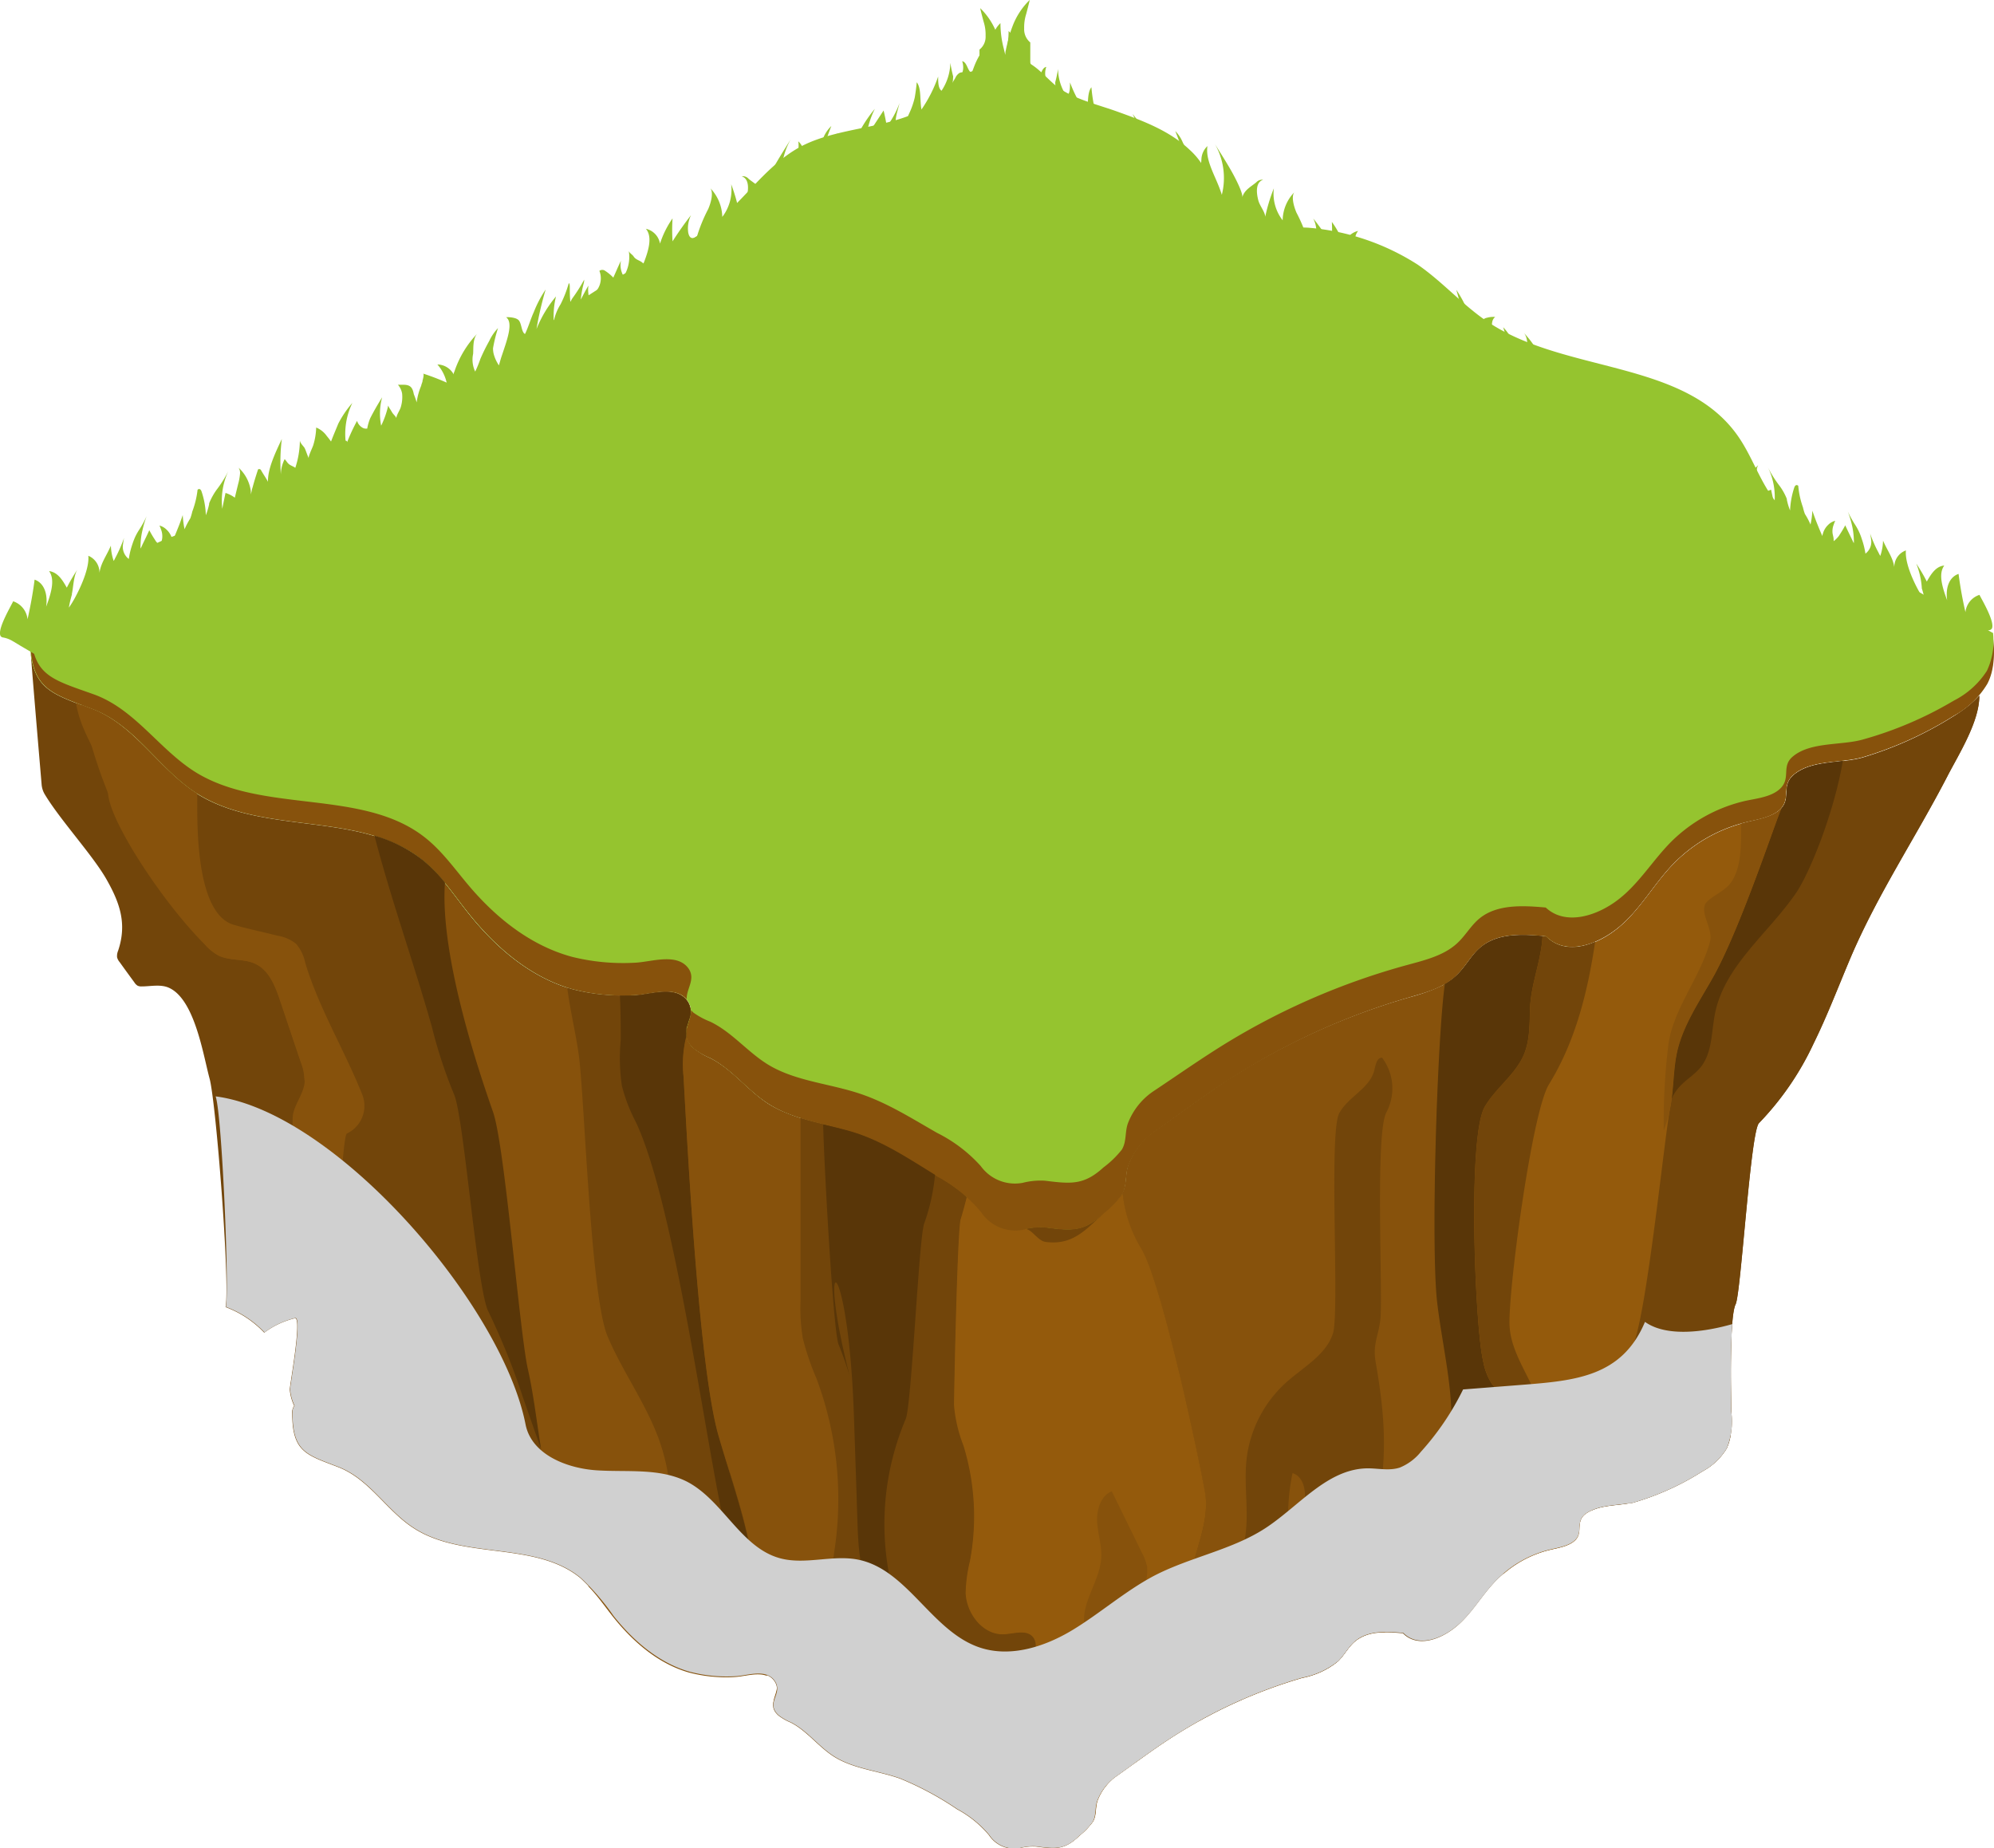 <svg xmlns="http://www.w3.org/2000/svg" viewBox="0 0 260.58 241.55"><defs><style>.cls-1{isolation:isolate;}.cls-2{fill:#72450a;}.cls-3{fill:#95c42f;}.cls-4{fill:#593608;}.cls-5{fill:#945a0c;}.cls-6,.cls-7{fill:#87520c;}.cls-7,.cls-9{mix-blend-mode:screen;}.cls-8{fill:#d0d0d0;mix-blend-mode:multiply;}</style></defs><title>verden_01</title><g class="cls-1"><g id="Layer_2" data-name="Layer 2"><g id="Layer_1-2" data-name="Layer 1"><path class="cls-2" d="M256.34,92.94l-.13.09c-.27.19-.54.37-.82.54A48.21,48.21,0,0,1,243.48,99c-2.81.84-6.87.28-9.17,2.38a2.59,2.59,0,0,0-.32.36.18.18,0,0,0-.05.07,1.53,1.53,0,0,0-.21.37c-.5,1.11.06,2.31-.88,3.41-1.11,1.3-3.47,1.55-5,2a19.85,19.85,0,0,0-9.28,5.47c-2.5,2.62-4.28,5.93-7.09,8.23s-6.87,3.7-9.42,1.13c-3-.29-6.34-.47-8.62,1.48-1.17,1-1.88,2.45-3,3.53-1.69,1.66-4.11,2.29-6.38,3A88.64,88.64,0,0,0,160.69,141c-3.42,2.21-6.73,4.7-10,7a9.34,9.34,0,0,0-3.2,4.19c-.47,1.22-.17,2.62-.83,3.79a13.08,13.08,0,0,1-2.4,2.48c-2.57,2.51-4.28,2.3-7.66,1.86a8.91,8.91,0,0,0-2.92.3,5.4,5.4,0,0,1-5.48-2.34,19.35,19.35,0,0,0-5.7-4.62c-3.29-2-6.5-4.19-10.15-5.48-.89-.31-1.81-.53-2.73-.77h0c-1.62-.42-3.26-.79-4.84-1.27l-.12,0c-.41-.13-.81-.27-1.2-.41l-.39-.15q-.48-.19-1-.42c-.13-.06-.26-.11-.38-.18a12.73,12.73,0,0,1-1.25-.69c-2.74-1.75-4.75-4.55-7.64-6A9.58,9.58,0,0,1,90.61,137a3.67,3.67,0,0,1-.43-.47l-.09-.14a2.23,2.23,0,0,1-.19-.32l-.07-.16a2,2,0,0,1-.1-.32l0-.13a3.22,3.22,0,0,1,0-.43.07.07,0,0,1,0-.05,2.58,2.58,0,0,1,0-.39l0-.16c0-.09,0-.18.07-.28a1.21,1.21,0,0,0,.05-.18l.09-.26c.05-.19.11-.37.17-.55h0a2.51,2.51,0,0,0-.19-2.25c-1.49-2.28-4.87-.94-7-.85a25.87,25.87,0,0,1-8.22-.8c-5.47-1.57-10-5.49-13.53-9.94-1.87-2.36-3.55-4.92-5.89-6.82-8.09-6.62-20.89-3.21-29.68-8.86-4.9-3.16-8.06-8.87-13.51-10.95s-7.95-2.59-8.16-8.79c-.08,0,1.22,15.21,1.51,18.64a3,3,0,0,0,.46,1.35c2,3.3,6.24,7.91,8,11s2.73,5.83,1.53,9.37a1.77,1.77,0,0,0-.13.84,1.59,1.59,0,0,0,.34.64c.63.88,1.27,1.76,1.91,2.63a1.35,1.35,0,0,0,.44.45,1.14,1.14,0,0,0,.52.09c1.19,0,2.46-.31,3.55.17,3.4,1.5,4.5,8.84,5.33,11.88s2.69,26.73,2.09,29.86a13.4,13.4,0,0,1,5.05,3.34,11.05,11.05,0,0,1,4-1.88c1-.24-.7,8.88-.66,9.34a6.07,6.07,0,0,0,.58,2.11,1.39,1.39,0,0,0-.26,1c0,5.06,1.89,5.41,6,7s6.31,5.71,9.9,8c6.44,4.15,15.82,1.65,21.75,6.49a30.87,30.87,0,0,1,4.31,5c2.6,3.26,5.91,6.13,9.92,7.28a19.09,19.09,0,0,0,6,.59c1.57-.07,4-1.05,5.14.62s-1.27,2.84.49,4.46a6.92,6.92,0,0,0,1.63.94c2.12,1.09,3.59,3.13,5.59,4.42,2.59,1.65,5.81,1.88,8.7,2.91a40.75,40.75,0,0,1,7.44,4,14.18,14.18,0,0,1,4.18,3.39,3.94,3.94,0,0,0,4,1.71,6.64,6.64,0,0,1,2.14-.22c2.48.33,3.73.48,5.61-1.36a9.47,9.47,0,0,0,1.76-1.82c.49-.85.27-1.88.61-2.78a6.94,6.94,0,0,1,2.34-3.09c2.41-1.7,4.83-3.53,7.34-5.15a65,65,0,0,1,17.12-7.83,10.57,10.57,0,0,0,4.68-2.17c.81-.79,1.33-1.85,2.19-2.58,1.66-1.43,4.12-1.3,6.31-1.09,1.87,1.89,4.84.85,6.9-.83s3.36-4.1,5.2-6a14.49,14.49,0,0,1,6.8-4c1.13-.3,2.86-.49,3.67-1.44S206,199,207,198a3.72,3.72,0,0,1,1-.61c1.41-.67,3.25-.67,4.82-.93l.17,0c.27,0,.53-.11.77-.18a34.82,34.82,0,0,0,8.73-4,8.21,8.21,0,0,0,3.17-3,9.49,9.49,0,0,0,.58-4.83c0-1.94-.28-12.25.58-14,.7-1.43,1.93-22.53,3.05-23.67A38.06,38.06,0,0,0,237,136.38c1.76-3.57,3.19-7.33,4.8-11.14,3.55-8.36,8.55-15.79,12.71-23.84,1.45-2.81,4.17-7.08,4.15-10.48A12.28,12.28,0,0,1,256.34,92.94Z"/><path class="cls-3" d="M127.25,9.28a4.72,4.72,0,0,1-1.18.16,1.6,1.6,0,0,0-.66.08,1.44,1.44,0,0,0-.56.65c-4.21,7.47-14.35,5.4-20.88,9.37-4.25,2.58-7,7-11,10-2.91,2.24-6.35,3.66-9.62,5.32a67.29,67.29,0,0,0-10.32,6.49c-1.51,1.16-3.78,2.53-4.87,4.11-.82,1.19-1.09,2.94-1.64,4.49-.2.59-5.77,1.66-6.47,1.9-2.72.94-5.39,2-8,3.23-9.16,4.19-16.7,11.53-26.4,14.19a21,21,0,0,0-6.07,2.18c-3.11,2-4.56,6-7.59,8.1a11.12,11.12,0,0,1-6.28,1.86,2,2,0,0,0-1.4.34,1.83,1.83,0,0,0-.41,1.38c0,6.9,2.59,7.39,8.18,9.52s8.61,7.79,13.51,10.95c8.79,5.65,21.59,2.24,29.68,8.86,2.34,1.9,4,4.46,5.89,6.82,3.54,4.45,8.06,8.37,13.53,9.94a25.87,25.87,0,0,0,8.22.8c2.14-.09,5.52-1.43,7,.85,1.37,2.09-1.72,3.88.67,6.09a9.58,9.58,0,0,0,2.22,1.28c2.89,1.48,4.9,4.28,7.64,6,3.53,2.25,7.92,2.57,11.87,4,3.65,1.29,6.86,3.49,10.15,5.48a19.51,19.51,0,0,1,5.7,4.62,5.38,5.38,0,0,0,5.48,2.34,8.91,8.91,0,0,1,2.92-.3c3.38.44,5.09.65,7.66-1.85a13.13,13.13,0,0,0,2.4-2.49c.66-1.17.36-2.57.83-3.79a9.46,9.46,0,0,1,3.2-4.23c3.28-2.32,6.59-4.81,10-7a88.64,88.64,0,0,1,23.37-10.69c2.27-.66,4.69-1.29,6.38-3,1.1-1.08,1.81-2.53,3-3.53,2.28-2,5.63-1.77,8.62-1.48,2.55,2.57,6.61,1.16,9.42-1.13s4.59-5.61,7.09-8.23a19.85,19.85,0,0,1,9.28-5.47c1.55-.41,3.91-.66,5-2s0-2.9,1.46-4.21c2.3-2.1,6.36-1.54,9.17-2.38a48.21,48.21,0,0,0,11.91-5.43,11.37,11.37,0,0,0,4.33-4.15c1-2,.91-4.35.78-6.59L239.75,71.27c-2.76-1.54-5.6-3.14-7.6-5.6-2.14-2.62-3.13-6-5.08-8.75-7-9.92-22.51-8.1-32.62-14.84-3.29-2.19-5.93-5.26-9.19-7.5a31.11,31.11,0,0,0-14.15-4.81c-1.36-.16-12.87.23-12.64-1.45a9.53,9.53,0,0,0-3-8.74c-2.61-2.48-6.09-3.79-9.47-5-2.77-1-6.2-1.75-8.31-3.63s-3.39-3.79-6.58-3.06C129.8,8.17,128.57,9,127.25,9.28Z"/><path class="cls-2" d="M213.75,196.27a34.82,34.82,0,0,0,8.73-4,8.21,8.21,0,0,0,3.17-3,5.64,5.64,0,0,0,.48-1.49c.05-1.06.08-2.15.1-3.34,0-1.94-.28-12.25.58-14,.7-1.43,1.93-22.53,3.05-23.67A38.06,38.06,0,0,0,237,136.38c1.76-3.57,3.19-7.33,4.8-11.14,3.55-8.36,8.55-15.79,12.71-23.84,1.45-2.81,4.17-7.08,4.15-10.48a14.84,14.84,0,0,1-3.29,2.65A48.21,48.21,0,0,1,243.48,99c-2.81.84-6.87.28-9.17,2.38-1.44,1.31-.29,2.84-1.46,4.21-.41.47-5.36,15.84-9.15,22.42-1.73,3-3.74,5.94-4.52,9.32-.56,2.43-.45,5-.93,7.42-.78,4.05-3.11,27.6-4.95,31.29-3.53,7-4,14.12-5.31,21.37C209.7,196.6,212,196.78,213.75,196.27Z"/><path class="cls-4" d="M196.46,205.63q1.18-5.5,2.35-11c.84-3.91,1.49-8.56-1.3-11.42a24.69,24.69,0,0,1-2.53-2.36,8.11,8.11,0,0,1-1.16-3c-1.07-4.39-2.07-29.3.2-33.22,1.43-2.47,4-4.2,5.13-6.85.8-1.91.72-4.06.8-6.13.13-3.12,1.49-6.27,1.62-9.3l.47,0c-3-.29-6.34-.47-8.62,1.48-1.17,1-1.88,2.45-3,3.53a7.7,7.7,0,0,1-1.71,1.24c-.93,7.14-1.81,34.16-1,41.54.75,6.46,2.58,12.94,1.59,19.36-.9,5.91-4.1,11.17-6.26,16.74a50.18,50.18,0,0,0-2.14,7,21.73,21.73,0,0,1,2.43.12c1.87,1.89,4.84.85,6.9-.83s3.36-4.1,5.2-6a12,12,0,0,1,1-.92Z"/><path class="cls-5" d="M208,197.41c1.27-7.25,1.78-14.33,5.31-21.37,1.84-3.69,4.17-27.24,4.95-31.29.48-2.45.37-5,.93-7.42C220,134,222,131,223.7,128c3.79-6.58,8.74-21.95,9.15-22.42-1.11,1.3-3.47,1.55-5,2a19.85,19.85,0,0,0-9.28,5.47c-2.5,2.62-4.28,5.93-7.09,8.23s-6.87,3.7-9.42,1.13l-.47,0c-.13,3-1.49,6.18-1.62,9.3-.08,2.07,0,4.22-.8,6.13-1.1,2.65-3.7,4.38-5.13,6.85-2.27,3.92-1.27,28.83-.2,33.22a8.11,8.11,0,0,0,1.16,3,24.69,24.69,0,0,0,2.53,2.36c2.79,2.86,2.14,7.51,1.3,11.42q-1.17,5.51-2.35,11a14.61,14.61,0,0,1,5.83-3.09c1.13-.3,2.86-.49,3.67-1.44S206,199,207,198a3.72,3.72,0,0,1,1-.61Z"/><path class="cls-6" d="M181,213.28a50.18,50.18,0,0,1,2.14-7c2.16-5.57,5.36-10.83,6.26-16.74,1-6.42-.84-12.9-1.59-19.36-.85-7.38,0-34.4,1-41.54a22.1,22.1,0,0,1-4.67,1.71A88.64,88.64,0,0,0,160.69,141c-3.42,2.21-6.73,4.7-10,7a9.34,9.34,0,0,0-3.2,4.19c-.46,1.2-.18,2.57-.8,3.73a17.39,17.39,0,0,0,2.39,7.2c2.65,4.16,7.54,27.13,8.39,32,.43,2.44-.27,4.91-1,7.28l-2.73,9.3c-.48,1.65-1,3.3-1.45,5l-1.89,6.42c-.71,2.44-1.43,4.87-2.14,7.31,1.58-1.14,3.18-2.29,4.81-3.34a65,65,0,0,1,17.12-7.83,10.57,10.57,0,0,0,4.68-2.17c.81-.79,1.33-1.85,2.19-2.58a5.87,5.87,0,0,1,3.89-1.21Z"/><path class="cls-5" d="M148.28,230.41c.71-2.44,1.43-4.87,2.14-7.31l1.89-6.42c.48-1.65,1-3.3,1.45-5l2.73-9.3c.7-2.37,1.4-4.84,1-7.28-.85-4.85-5.74-27.82-8.39-32a17.39,17.39,0,0,1-2.39-7.2l0,.06a13.08,13.08,0,0,1-2.4,2.48c-2.57,2.51-4.28,4.3-7.66,3.86-1.15-.15-1.83-1.87-2.92-1.7a5.4,5.4,0,0,1-5.48-2.34,12,12,0,0,0-1.87-2c-.27,1.09-.55,2.13-.84,3.07-.44,1.39-.87,22.85-.87,24.3a18.71,18.71,0,0,0,1.23,5.27,31.49,31.49,0,0,1,.86,15.06,19.56,19.56,0,0,0-.57,4.22c.11,2.72,2.27,5.51,5,5.4,1.32-.06,2.92-.66,3.78.34.6.71.38,1.77.17,2.67a32.82,32.82,0,0,0-.05,14.82l-8.15,0a7,7,0,0,1-1.3,5.24,13,13,0,0,1,3.7,3.08,3.94,3.94,0,0,0,4,1.71,6.64,6.64,0,0,1,2.14-.22c2.48.33,3.73.48,5.61-1.36a9.47,9.47,0,0,0,1.76-1.82c.49-.85.27-1.88.61-2.78a6.94,6.94,0,0,1,2.34-3.09l2.53-1.81Z"/><path class="cls-2" d="M126.88,231.46l8.15,0a32.82,32.82,0,0,1,.05-14.82c.21-.9.43-2-.17-2.67-.86-1-2.46-.4-3.78-.34-2.73.11-4.89-2.68-5-5.4a19.56,19.56,0,0,1,.57-4.22,31.49,31.49,0,0,0-.86-15.06,18.71,18.71,0,0,1-1.23-5.27c0-1.45.43-22.91.87-24.3.29-.94.57-2,.84-3.07a28.7,28.7,0,0,0-3.83-2.65c-3.29-2-6.5-4.19-10.15-5.48-2.5-.88-5.17-1.3-7.69-2.08,0,1.24,0,22.48,0,23.72a24,24,0,0,0,.29,5,33.78,33.78,0,0,0,1.77,5.22,44.87,44.87,0,0,1,2.52,21.41c-.33,2.58-.87,5.27,0,7.71.73,2,2.31,3.56,3.53,5.32a16,16,0,0,1,2.57,11.7c-2.75-.1-6.14.27-7.81,2.1a13.35,13.35,0,0,0,1.47,1.13c2.59,1.65,5.81,1.88,8.7,2.91a40.75,40.75,0,0,1,7.44,4l.48.31A7,7,0,0,0,126.88,231.46Z"/><path class="cls-6" d="M115.3,226.24a16,16,0,0,0-2.57-11.7c-1.22-1.76-2.8-3.31-3.53-5.32-.88-2.44-.34-5.13,0-7.71a44.87,44.87,0,0,0-2.52-21.41,33.78,33.78,0,0,1-1.77-5.22,24,24,0,0,1-.29-5c0-1.24,0-22.48,0-23.72a17.18,17.18,0,0,1-4.18-1.85c-2.74-1.75-4.75-4.55-7.64-6A9.58,9.58,0,0,1,90.61,137a2.68,2.68,0,0,1-.91-1.53l0,0a15,15,0,0,0-.35,5.23c.5,9.1,2,38.13,4.57,46.89,1.78,6.18,4.07,12.27,4.71,18.67.36,3.69.17,7.47,1.14,11,.14.49.29,1,.43,1.48a2,2,0,0,1,1.07.82c1,1.53-1.27,2.84.49,4.46a6.92,6.92,0,0,0,1.63.94,22.21,22.21,0,0,1,4.12,3.29C109.16,226.51,112.55,226.14,115.3,226.24Z"/><path class="cls-6" d="M100.18,218.83c-.14-.5-.29-1-.43-1.48-1-3.58-.78-7.36-1.14-11-.64-6.4-2.93-12.49-4.71-18.67-2.53-8.76-4.07-37.79-4.57-46.89a15,15,0,0,1,.35-5.23l0,0v0s0,0,0-.05a3.22,3.22,0,0,1,0-.43.07.07,0,0,1,0-.05,2.58,2.58,0,0,1,0-.39l0-.16c0-.09,0-.18.07-.28a1.21,1.21,0,0,0,.05-.18l.09-.26c.05-.19.11-.37.17-.55h0a2.51,2.51,0,0,0-.19-2.25c-1.49-2.28-4.87-.94-7-.85a25.87,25.87,0,0,1-8.22-.8c-5.47-1.57-10-5.49-13.53-9.94-1-1.3-2-2.66-3.07-3.94-.67,9.62,4.6,25.16,6.29,30,1.58,4.53,3.47,29,4.56,33.66,1.42,6.05,1.51,12.43,3.72,18.25,1.27,3.38,3.23,6.54,4.3,10,1.17,1.21,2.14,2.62,3.19,3.95,2.6,3.26,5.91,6.13,9.92,7.28a19.09,19.09,0,0,0,6,.59c1.21-.06,3-.65,4.21-.14Z"/><path class="cls-7" d="M260.5,82.88a9.33,9.33,0,0,1-.85,4.79,11.09,11.09,0,0,1-4.32,3.89,48.94,48.94,0,0,1-11.91,5.09c-2.8.79-6.86.27-9.16,2.24-1.44,1.23-.29,2.67-1.46,4s-3.47,1.46-5,1.84a20.18,20.18,0,0,0-9.27,5.14c-2.5,2.46-4.28,5.57-7.09,7.72S204.56,121,202,118.6c-3-.27-6.33-.44-8.61,1.39-1.17.94-1.88,2.3-3,3.31-1.7,1.56-4.11,2.16-6.39,2.78a91.59,91.59,0,0,0-23.36,10c-3.41,2.07-6.72,4.41-10,6.59a8.88,8.88,0,0,0-3.19,4c-.48,1.14-.18,2.46-.84,3.56a12.65,12.65,0,0,1-2.4,2.33c-2.57,2.35-4.27,2.16-7.66,1.74a9.42,9.42,0,0,0-2.91.28,5.51,5.51,0,0,1-5.47-2.19,19.17,19.17,0,0,0-5.71-4.34c-3.28-1.87-6.49-3.93-10.14-5.14-3.94-1.31-8.33-1.62-11.86-3.73-2.74-1.65-4.75-4.27-7.64-5.66a10.08,10.08,0,0,1-2.22-1.2L90.3,132c.08,1.65-1.66,3.18.31,5a9.58,9.58,0,0,0,2.22,1.28c2.89,1.48,4.9,4.28,7.64,6,3.53,2.25,7.92,2.57,11.87,4,3.65,1.29,6.86,3.49,10.15,5.48a19.51,19.51,0,0,1,5.7,4.62,5.38,5.38,0,0,0,5.48,2.34,8.91,8.91,0,0,1,2.92-.3c3.38.44,5.09.65,7.66-1.85a13.13,13.13,0,0,0,2.4-2.49c.66-1.17.36-2.57.83-3.79a9.46,9.46,0,0,1,3.2-4.23c3.28-2.32,6.59-4.81,10-7a88.64,88.64,0,0,1,23.37-10.69c2.27-.66,4.69-1.29,6.38-3,1.1-1.08,1.81-2.53,3-3.53,2.28-2,5.63-1.77,8.62-1.48,2.55,2.57,6.61,1.16,9.42-1.13s4.59-5.61,7.09-8.23a19.85,19.85,0,0,1,9.28-5.47c1.55-.41,3.91-.66,5-2s0-2.9,1.46-4.21c2.3-2.1,6.36-1.54,9.17-2.38a48.21,48.21,0,0,0,11.91-5.43,11.37,11.37,0,0,0,4.33-4.15C260.72,87.44,260.63,85.1,260.5,82.88Z"/><path class="cls-7" d="M90,126.6c-1.49-2.14-4.88-.88-7-.79a27.69,27.69,0,0,1-8.22-.76c-5.47-1.47-10-5.15-13.53-9.33-1.87-2.21-3.55-4.62-5.88-6.4-8.09-6.21-20.88-3-29.67-8.32-4.9-3-8-8.32-13.5-10.28s-8-2.44-8.15-8.35a3,3,0,0,0-.09.79c0,6.9,2.59,7.39,8.18,9.52s8.61,7.79,13.51,10.95c8.79,5.65,21.59,2.24,29.68,8.86,2.34,1.9,4,4.46,5.89,6.82,3.54,4.45,8.06,8.37,13.53,9.94a25.87,25.87,0,0,0,8.22.8c2-.09,5.18-1.29,6.77.54C89.67,129.24,90.93,128,90,126.6Z"/><path class="cls-2" d="M193.42,123.86l0,0h0Z"/><path class="cls-2" d="M189.36,213.25l0,0Z"/><path class="cls-2" d="M208.46,123.07c-2.26,1-4.69,1.06-6.42-.69l-.47,0c-.13,3-1.49,6.18-1.62,9.3-.08,2.07,0,4.22-.8,6.13-1.1,2.65-3.7,4.38-5.13,6.85-2.27,3.92-1.27,28.83-.2,33.22a8.11,8.11,0,0,0,1.16,3,24.69,24.69,0,0,0,2.53,2.36c2.79,2.86,2.14,7.51,1.3,11.42q-1.17,5.51-2.35,11h0a12,12,0,0,0-1,.92,14,14,0,0,1,2.88-2.32l2.73-13.8a17.27,17.27,0,0,0,.48-5c-.43-4.32-4.07-7.88-4.28-12.22s2.9-27.88,5.15-31.53C205.89,136.07,207.48,129.64,208.46,123.07Z"/><path class="cls-2" d="M98.61,206.3c-.64-6.4-2.93-12.49-4.71-18.67-2.53-8.76-4.07-37.79-4.57-46.89a15,15,0,0,1,.35-5.23l0,0v0s0,0,0-.05a3.22,3.22,0,0,1,0-.43.07.07,0,0,1,0-.05,2.58,2.58,0,0,1,0-.39l0-.16c0-.09,0-.18.07-.28a1.21,1.21,0,0,0,.05-.18l.09-.26c.05-.19.11-.37.17-.55h0a2.51,2.51,0,0,0-.19-2.25c-1.49-2.28-4.87-.94-7-.85a25.87,25.87,0,0,1-8.22-.8l-.52-.17c.38,3,1.16,6.16,1.52,8.88.75,5.67,1.52,31.41,3.75,36.67,1.94,4.58,4.94,8.67,6.66,13.33a26.49,26.49,0,0,1,.17,17.68,31.35,31.35,0,0,0-1.56,4.84,17.27,17.27,0,0,0,.09,5.27,16.44,16.44,0,0,0,5.27,2.69,19.09,19.09,0,0,0,6,.59c.52,0,1.15-.15,1.78-.24.49-1.15,1-2.3,1.44-3.45C98.84,212.37,98.9,209.31,98.61,206.3Z"/><path class="cls-4" d="M223,109.56l1-.52Z"/><path class="cls-4" d="M224.35,108.83l.7-.32Z"/><path class="cls-4" d="M226.65,107.9c.39-.13.78-.25,1.18-.35C227.43,107.65,227,107.77,226.65,107.9Z"/><path class="cls-4" d="M225.5,108.33l.77-.29Z"/><path class="cls-4" d="M222,110.18l.42-.26Z"/><path class="cls-4" d="M234.31,101.38a2.59,2.59,0,0,0-.32.36.18.18,0,0,0-.05.07,1.53,1.53,0,0,0-.21.37c-.5,1.11.06,2.31-.88,3.41-.41.47-5.36,15.84-9.15,22.42-1.73,3-3.74,5.94-4.52,9.32-.48,2.06-.47,4.2-.75,6.29a6.49,6.49,0,0,1,.95-1.49c.87-1,2.1-1.68,2.92-2.73,1.49-1.92,1.34-4.58,1.83-7,1.28-6.26,7-10.45,10.6-15.73,1.68-2.46,4.88-10.16,6.1-17.24C238.49,99.73,236,99.88,234.31,101.38Z"/><path class="cls-4" d="M221,110.85l.34-.25Z"/><path class="cls-4" d="M99.75,217.35c-1-3.58-.78-7.36-1.14-11-.64-6.4-2.93-12.49-4.71-18.67-2.53-8.76-4.07-37.79-4.57-46.89a15,15,0,0,1,.35-5.23l0,0v0s0,0,0-.05a3.22,3.22,0,0,1,0-.43.07.07,0,0,1,0-.05,2.58,2.58,0,0,1,0-.39l0-.16c0-.09,0-.18.07-.28a1.21,1.21,0,0,0,.05-.18l.09-.26c.05-.19.11-.37.17-.55h0a2.51,2.51,0,0,0-.19-2.25c-1.49-2.28-4.87-.94-7-.85-.61,0-1.24,0-1.86,0,.1,1.92.11,3.85.11,5.79a25,25,0,0,0,.15,6,21.79,21.79,0,0,0,1.83,4.75c5.15,10.94,9.14,42.41,11.89,54.19a39.17,39.17,0,0,1,1.28,8.72A22.36,22.36,0,0,1,94.22,219q.94,0,1.89,0c1.21-.06,3-.65,4.21-.14l-.14-.06C100,218.33,99.89,217.84,99.75,217.35Z"/><path class="cls-6" d="M149.21,202.89l-3.92-8c-1.46.59-2,2.42-1.91,4s.63,3.12.53,4.7c-.19,3.29-3.09,6.36-2,9.48a11.68,11.68,0,0,1,.85,2.31,5,5,0,0,1-.63,2.5,32.37,32.37,0,0,0-2.44,9.72c-.29,3.21-.23,6.8-2.43,9.15-2,2.11-5,2.45-7.95,3h0a3.94,3.94,0,0,0,4,1.71,6.64,6.64,0,0,1,2.14-.22c2.48.33,3.73.48,5.61-1.36a9.47,9.47,0,0,0,1.76-1.82c.49-.85.27-1.88.61-2.78a7.06,7.06,0,0,1,1.85-2.67c0-1.31,0-2.62.05-3.92a45.78,45.78,0,0,1,.4-6.2,54.83,54.83,0,0,1,1.77-6.89q1.26-4.35,2.21-8.78a6,6,0,0,0,.2-2.06A6.55,6.55,0,0,0,149.21,202.89Z"/><path class="cls-2" d="M180.61,138.22c-.68,0-.84.93-1,1.59-.54,2.41-3.43,3.5-4.6,5.68-1.39,2.61.07,25.92-.81,28.74s-3.83,4.4-6.06,6.38a16,16,0,0,0-5.24,10.12c-.41,3.73.51,7.58-.4,11.21a36.08,36.08,0,0,1-2.27,5.6c-2.38,5.45-3.14,11.4-3.54,17.36,1.85-1,3.74-2,5.68-2.81l.59-3.49c.82-4.92,2.09-10.5,6.44-12.94a27.31,27.31,0,0,1-.49-13.14c1.36.4,1.78,2.17,1.58,3.58s-.77,2.82-.44,4.21,1.53,2.43,2,3.79a7.42,7.42,0,0,1,.1,3.15q-.63,5.9-1.25,11.8a9.18,9.18,0,0,0,4-2c.81-.79,1.33-1.85,2.19-2.58a4.63,4.63,0,0,1,2-1q1.16-5.25,2.1-10.55a3.72,3.72,0,0,0-.14-2.47c-.29-.5-.8-.84-1.07-1.35a3.56,3.56,0,0,1,0-2.45c1.44-6.34.91-12.29-.2-18.61-.41-2.33.32-3.34.6-5.51.38-2.87-.73-24.41.8-27.17A6.67,6.67,0,0,0,180.61,138.22Z"/><path class="cls-4" d="M120.77,159.92a26,26,0,0,0,1.42-6.39c-3.18-1.95-6.31-4.05-9.85-5.3-1.55-.55-3.16-.89-4.76-1.29,0,3,1.25,26.71,2,28.75a42.43,42.43,0,0,1,1.45,4.1c-4.5-17.64-.14-16.4.57,5.46q.24,6.93.46,13.85c.14,4.25.52,9,3.78,11.79,1.15-.16,1.13-1.83.83-3a35.3,35.3,0,0,1,1.69-22.45C119.13,183.63,120.08,161.81,120.77,159.92Z"/><path class="cls-6" d="M56.36,193.5c-2-1.41-3-3.66-5-5.07a70.83,70.83,0,0,1-7.5-5.86,3.17,3.17,0,0,1-.71-.84,3.55,3.55,0,0,1-.21-1.89,31.43,31.43,0,0,0-.64-8.43,2.15,2.15,0,0,1,0-1.35,2,2,0,0,1,.94-.86c.68-.39,1.38-20.75,2.1-21.07a4,4,0,0,0,2-5.09c-2.33-5.84-5.66-11.26-7.45-17.22a5.53,5.53,0,0,0-1.19-2.47,5.11,5.11,0,0,0-2.43-1.07c-1.9-.48-3.83-.88-5.72-1.42-5.46-1.58-4.68-15.47-4.78-16.9l0-.26h0l-.14-.08c-4.9-3.16-8.06-8.87-13.51-10.95l-1.45-.55a63.7,63.7,0,0,0,3.5,11.64,59.69,59.69,0,0,0,12.56,19.58,6.7,6.7,0,0,0,1.84,1.52c1.48.74,3.32.38,4.82,1.09,1.81.84,2.62,2.94,3.25,4.83l2.69,8a6.51,6.51,0,0,1,.49,2.56c-.11,1.57-1.3,2.87-1.55,4.42-.16,1,.07,22,.21,23a17.55,17.55,0,0,1,.12,3.47c1-.11-.72,8.87-.68,9.33a6.07,6.07,0,0,0,.58,2.11,1.39,1.39,0,0,0-.26,1c0,5.06,1.89,5.41,6,7s6.31,5.71,9.9,8c4.18,2.69,9.58,2.59,14.49,3.51,0-.43.05-.86.05-1.28C66.6,196.11,60.86,196.73,56.36,193.5Z"/><path class="cls-4" d="M69,179c-1.09-4.68-3-29.13-4.56-33.66-1.69-4.82-7-20.36-6.29-30a19.85,19.85,0,0,0-2.82-2.88,18.23,18.23,0,0,0-6.4-3.26c2.19,8.41,5.2,16.81,7.51,25A61.73,61.73,0,0,0,59.33,143c1.3,2.89,3,25.56,4.49,28.39a91,91,0,0,1,4.55,11.32l2.36,6.74C70.15,186,69.77,182.44,69,179Z"/><path class="cls-7" d="M39.79,139.52c-.95-2.85-1.7-6.31-2.66-9.16-.67-2-1.53-4.26-3.46-5.16-1.6-.75-2.2-.4-3.78-1.18a34.66,34.66,0,0,1-4.59-3.17c-4.44-7.13-7.57-11.93-10.36-21.51-.63-2.15-1.75-4.06-2-6.3l-3-1.17c.69,4.49,3.81,7.39,4.19,11.9.3,3.7,7.11,14.13,12.56,19.58a6.7,6.7,0,0,0,1.84,1.52c1.48.74,3.32.38,4.82,1.09,1.81.84,2.62,2.94,3.25,4.83l2.69,8a6.51,6.51,0,0,1,.49,2.56C39.87,140.45,40.09,140.41,39.79,139.52Z"/><path class="cls-8" d="M170.21,219.24a10.57,10.57,0,0,0,4.68-2.17c.81-.79,1.33-1.85,2.19-2.58,1.66-1.43,4.12-1.3,6.31-1.09,1.87,1.89,4.84.85,6.9-.83s3.36-4.1,5.2-6a14.49,14.49,0,0,1,6.8-4c1.13-.3,2.86-.49,3.67-1.44S206,199,207,198a3.72,3.72,0,0,1,1-.61c1.41-.67,3.25-.67,4.82-.93l.17,0c.27,0,.53-.11.77-.18a34.82,34.82,0,0,0,8.73-4,8.21,8.21,0,0,0,3.17-3,9.49,9.49,0,0,0,.58-4.83c0-1.46-.15-7.69.14-11.41-3.48,1-8.54,1.76-11.41-.29-3,7.16-9.1,7.68-16.1,8.23l-7.67.6a35.26,35.26,0,0,1-5.5,8.13,6.87,6.87,0,0,1-2.77,2.08c-1.36.45-2.83.09-4.25.1-5.23.07-8.91,4.93-13.29,7.8s-9.9,3.8-14.61,6.26c-3.76,2-7,4.87-10.59,7.05s-8.08,3.65-12.11,2.32c-6.34-2.09-9.48-10.25-16-11.51-3.35-.64-6.89.73-10.18-.18-5.1-1.41-7.41-7.55-12.12-10C86.2,191.82,82,192.41,78,192.15s-8.55-2.1-9.32-6c-3.06-15.56-24.47-40.44-40.14-42.82l-.36-.05c.84,2.46,1.79,25.16,1.34,27.51a13.4,13.4,0,0,1,5.05,3.34,11.05,11.05,0,0,1,4-1.88c1-.24-.7,8.88-.66,9.34a6.07,6.07,0,0,0,.58,2.11,1.39,1.39,0,0,0-.26,1c0,5.06,1.89,5.41,6,7s6.31,5.71,9.9,8c6.44,4.15,15.82,1.65,21.75,6.49a30.87,30.87,0,0,1,4.31,5c2.6,3.26,5.91,6.13,9.92,7.28a19.09,19.09,0,0,0,6,.59c1.57-.07,4-1.05,5.14.62s-1.27,2.84.49,4.46a6.92,6.92,0,0,0,1.63.94c2.12,1.09,3.59,3.13,5.59,4.42,2.59,1.65,5.81,1.88,8.7,2.91a40.75,40.75,0,0,1,7.44,4,14.18,14.18,0,0,1,4.18,3.39,3.94,3.94,0,0,0,4,1.71,6.64,6.64,0,0,1,2.14-.22c2.48.33,3.73.48,5.61-1.36a9.47,9.47,0,0,0,1.76-1.82c.49-.85.27-1.88.61-2.78a6.94,6.94,0,0,1,2.34-3.09c2.41-1.7,4.83-3.53,7.34-5.15A65,65,0,0,1,170.21,219.24Z"/><g class="cls-9"><path class="cls-6" d="M94.4,188.09c-1.65-7.8-3.08-36.3-2.06-42.91.28-1.83-.78-4.52-.75-6.38,0-.37,0-.75,0-1.13a4.59,4.59,0,0,1-1-.68,2.68,2.68,0,0,1-.91-1.53l0,0a15,15,0,0,0-.35,5.23c.5,9.1,2,38.13,4.57,46.89.48,1.67,1,3.34,1.52,5C95.07,191.13,94.72,189.61,94.4,188.09Z"/></g><path class="cls-7" d="M227.83,107.55l-.3.09c0,2.85.08,5.77-1.38,7.77-.76,1-2.07,1.51-3,2.36-1.35,1.19.78,3.51.32,5.26-1.21,4.64-4.88,8.87-5.46,13.63a83.69,83.69,0,0,0-.59,11.08,17.31,17.31,0,0,0,.86-3c.48-2.45.37-5,.93-7.42C220,134,222,131,223.7,128c3.79-6.58,8.74-21.95,9.15-22.42C231.74,106.89,229.38,107.14,227.83,107.55Z"/><path class="cls-3" d="M134.64,5.55v9L39.78,69.28l-3.42,2L8.13,87.54,5,85.76,2.67,84.39l-1-.6A3.7,3.7,0,0,0,.35,83.3a.44.44,0,0,1-.27-.18c-.5-.85,1.41-4,1.64-4.54A2.77,2.77,0,0,1,3.6,80.93c.39-1.76.71-3.48.92-5.18,1.18.4,1.76,1.78,1.51,3.54.68-1.83,1.18-3.56.38-4.66,1.15.16,1.76,1.18,2.32,2.17a23.94,23.94,0,0,1,1.41-2.41c-.52.79-.56,2.41-.74,3.18a.5.5,0,0,0,0,.12A14.9,14.9,0,0,0,9,79.41a13.17,13.17,0,0,0,.77-1.24c1-1.83,1.92-4.14,1.77-5.54A2.37,2.37,0,0,1,13,74.86c.19-1.32.91-2.2,1.49-3.55a6.67,6.67,0,0,0,.37,2c.09-.15.16-.31.24-.46l.07-.13c.29-.56.54-1.12.76-1.67.1-.26.2-.51.29-.76a5.26,5.26,0,0,0-.13.76,2,2,0,0,0,.74,2,10.84,10.84,0,0,1,.47-1.93,9.55,9.55,0,0,1,.35-.92,7.55,7.55,0,0,1,.56-1,13.24,13.24,0,0,0,.95-1.74,13.67,13.67,0,0,0-.52,1.74,9.22,9.22,0,0,0-.27,1.95,3.27,3.27,0,0,0,0,.54c.09-.17.18-.36.25-.53.31-.63.61-1.24.89-1.87a14.14,14.14,0,0,0,.78,1.31.41.41,0,0,0,.12.17,2.71,2.71,0,0,0,.35.4l.3.24a.93.93,0,0,1,0-.24c0-.29.11-.57.14-.85a2.42,2.42,0,0,0-.15-1.11,4.87,4.87,0,0,0-.21-.53,2.08,2.08,0,0,1,.93.54,2.59,2.59,0,0,1,.66,1,4.1,4.1,0,0,1,.14.5c0-.1.08-.19.11-.3.17-.42.35-.84.51-1.25q.39-.94.69-1.86a11.82,11.82,0,0,0,.24,1.85,10.43,10.43,0,0,1,.75-1.42,7,7,0,0,0,.26-.89A11.78,11.78,0,0,0,25.82,64c.27-.22.44,0,.52.23a10.74,10.74,0,0,1,.56,3.1,9.15,9.15,0,0,0,.43-1.44l0-.11A8.49,8.49,0,0,1,28.31,64a14.57,14.57,0,0,0,1.62-2.63,9.14,9.14,0,0,0-.88,5.12c.13-.7.28-1.39.42-2.07a4.13,4.13,0,0,1,1.22.62c.14-.6.29-1.21.44-1.82a7,7,0,0,0,.24-1.35,1.25,1.25,0,0,0-.19-.75,5.07,5.07,0,0,1,1.6,3.08c0,.11,0,.23,0,.34s0,.06,0,.09a4.81,4.81,0,0,1,.12-.48c0-.17.08-.35.13-.53.2-.75.44-1.5.69-2.27a.27.27,0,0,1,.41.13c.23.4.49.79.73,1.19l.16.29c-.05-1.63.91-3.7,1.81-5.59A24,24,0,0,0,36.7,62a4.66,4.66,0,0,1,.5-2,3.13,3.13,0,0,1,.31.39l0,0a1.65,1.65,0,0,0,.22.24c.24.22.6.3.86.51a11.81,11.81,0,0,0,.6-3.62c0,.37.46.77.6,1s.35.93.56,1.36c-.09-.22.49-1.38.59-1.71a8.62,8.62,0,0,0,.38-2.3,3.2,3.2,0,0,1,1.4,1.13c.2.23.38.48.54.7,0,0,.1-.26.23-.59.25-.62.65-1.57.72-1.75a13.63,13.63,0,0,1,1.84-2.71,9.26,9.26,0,0,0-.89,4.94c.12,0,.2.06.2.2A24.75,24.75,0,0,1,46.66,55a1.55,1.55,0,0,0,.76.92A.9.9,0,0,0,48,56v-.05a6.32,6.32,0,0,1,.38-1.29c.46-.91,1-1.84,1.56-2.74a8.15,8.15,0,0,0-.13,3.71A11.51,11.51,0,0,0,50.73,53a2.27,2.27,0,0,0,.29.52l.24.4c.17.27.41.42.53.71.06-.48.47-1,.59-1.44a4.53,4.53,0,0,0,.17-1.74A2.32,2.32,0,0,0,52,50.28h.69c.91,0,1.22.32,1.39,1.24a9.64,9.64,0,0,1,.37,1.07,8.36,8.36,0,0,1,.6-2.2c0-.11.11-.33.17-.57a.29.29,0,0,1,0-.09c.12-.4.2-.86.07-.91A31.39,31.39,0,0,1,58.37,50a5.4,5.4,0,0,0-1.21-2.37,2.47,2.47,0,0,1,2.13,1.3,1.55,1.55,0,0,0,0-.15l.12-.3a13.18,13.18,0,0,1,3-4.92c-.67.66-.53,2.09-.58,2.68a3.62,3.62,0,0,0,.27,2.32,14.61,14.61,0,0,0,.67-1.64,24.76,24.76,0,0,1,1.17-2.37,6.18,6.18,0,0,1,1.14-1.67,19,19,0,0,0-.65,2.63,3,3,0,0,0,.09.76,4.92,4.92,0,0,0,.68,1.48c.09-.32.19-.68.31-1.07l.14-.41c.62-1.86,1.46-4.12.49-4.81a3.36,3.36,0,0,1,1.12.11,1.31,1.31,0,0,1,.46.22c.47.38.39,1.61.89,1.86.45-.94.72-1.92,1.15-2.87a15,15,0,0,1,1.55-2.95A43.32,43.32,0,0,0,70.11,43a15.55,15.55,0,0,1,2.55-4.26A10.66,10.66,0,0,0,72.37,42a6.45,6.45,0,0,1,.89-2.24A15.38,15.38,0,0,0,74.33,37c.11.06.12.26.13.44,0,.66,0,1.38.08,2,.09-.12.14-.28.25-.44a21,21,0,0,0,1.55-2.45,1.66,1.66,0,0,1-.07.52,12.14,12.14,0,0,0-.37,2.08c.32-.61.63-1.22,1-1.83a3.71,3.71,0,0,0,0,1.1c0,.23.08.32.33.2a2.61,2.61,0,0,0,1.1-3.22.62.62,0,0,1,.76,0,5.9,5.9,0,0,1,1.06.88c.33-.73.64-1.48,1-2.21a2.82,2.82,0,0,0,.36,2.05,4.81,4.81,0,0,0,.66-3.33c.08.28.48.48.63.72.33.51.89.5,1.26.92a.56.56,0,0,0,.11-.19c.68-1.75,1.05-3.36.24-4.34a2.4,2.4,0,0,1,1.84,1.94,12.41,12.41,0,0,1,1.64-3.3,23,23,0,0,0,0,3c.76-1.19,1.57-2.34,2.42-3.43a3.89,3.89,0,0,0-.37,2.29c.14.68.44.9,1.13.54a20.46,20.46,0,0,1,1.48-3.62c.43-1,.67-2.17.29-2.71a5.58,5.58,0,0,1,1.55,3.74,5.87,5.87,0,0,0,1.16-4.28A22.92,22.92,0,0,1,96.65,28c0-.6.69-1.44.9-2.13.36-1.33.29-2.55-.63-2.83a1,1,0,0,1,.9.32c.69.59,1.62,1,1.88,2-.15-.56,1-2.78,1.4-3.47.67-1.21,1.48-2.47,2.23-3.68a9.2,9.2,0,0,0-.91,6.79c.7-2.35,2.21-4.45,1.9-6.53a2.54,2.54,0,0,1,.81,1.84,14.59,14.59,0,0,0,.33,2.27c.7-1.56,1.44-3.12,2.18-4.68a4.58,4.58,0,0,1,1-1.43c-.4,1-.76,2.09-1.07,3.11a15.27,15.27,0,0,0-.23,2.25c1-1.18,2.51-3.14,2-4.39.31.18.67.24,1,.43a1.81,1.81,0,0,1,.49,1.84,6.71,6.71,0,0,1,.87-1.56c.28-.46.57-.89.85-1.37a17.94,17.94,0,0,1,1.78-2.56,11.22,11.22,0,0,0-1.11,3.65l2.25-3.43c.16.68.31,1.38.42,2.1a12.14,12.14,0,0,0,1.66-3.06c-.23,1-1.1,3.35.18,3l.11-.07c.55-.31.68-.92.94-1.51a10.41,10.41,0,0,0,.76-2.15c.12-.7.21-1.39.26-2,.62.76.39,2.37.62,3.56A17.74,17.74,0,0,0,122.6,10c0,.73,0,1.53.44,1.86a6.75,6.75,0,0,0,1.15-3.65,17.94,17.94,0,0,0,.37,1.77,6.8,6.8,0,0,1-.33,1.94,8.49,8.49,0,0,1,1-1.46,2.74,2.74,0,0,0,.63-1.4A2.53,2.53,0,0,0,125.74,8c.58.1.66,1,1.07,1.42,0,0,.09.07.16,0l.1-.12c.11-.26.19-.51.29-.75a9.17,9.17,0,0,1,1.09-2c.08.84.35,1.5.39,2.35,0,.22,0,.43,0,.64a2.74,2.74,0,0,0,.15-.46,11.29,11.29,0,0,0,.5-2.37,11.85,11.85,0,0,1,.19-1.82,3.76,3.76,0,0,1,1.06-1.87,13.29,13.29,0,0,0,.46,3.43,6.37,6.37,0,0,0,.2.75,1.61,1.61,0,0,1,.05-.66c.07-.39.19-.83.25-1.1a15.13,15.13,0,0,1,.59-1.93A9.4,9.4,0,0,1,134.56,0c0,.12-.41,1.66-.45,1.81a5.81,5.81,0,0,0-.27,1.9A2.24,2.24,0,0,0,134.64,5.55Z"/><path class="cls-3" d="M128,6.48v8.73l93.31,53.45,3.36,1.91,27.76,15.9,3-1.74,2.34-1.33,1-.59a3.68,3.68,0,0,1,1.26-.47.46.46,0,0,0,.26-.18c.49-.82-1.38-3.94-1.61-4.42A2.66,2.66,0,0,0,256.85,80a50.21,50.21,0,0,1-.9-5c-1.17.39-1.74,1.74-1.49,3.45-.67-1.78-1.16-3.47-.38-4.54C253,74,252.36,75,251.8,76a22.82,22.82,0,0,0-1.38-2.35,10.39,10.39,0,0,1,.72,3.1.74.74,0,0,1,0,.12,12.5,12.5,0,0,1,.42,1.68c-.25-.37-.5-.77-.75-1.21-1-1.78-1.88-4-1.74-5.41a2.3,2.3,0,0,0-1.52,2.18c-.2-1.29-.9-2.14-1.47-3.46a6.71,6.71,0,0,1-.36,2,4.92,4.92,0,0,1-.24-.45l-.07-.13c-.29-.54-.53-1.09-.75-1.62l-.28-.75a4.94,4.94,0,0,1,.13.75,1.92,1.92,0,0,1-.73,1.9,10.44,10.44,0,0,0-.47-1.89,7.77,7.77,0,0,0-.34-.9,7.18,7.18,0,0,0-.55-1,14,14,0,0,1-.94-1.7,13.14,13.14,0,0,1,.52,1.7,9.4,9.4,0,0,1,.26,1.9,3.15,3.15,0,0,1,0,.53c-.09-.17-.17-.35-.25-.52-.3-.61-.59-1.21-.87-1.82a14.21,14.21,0,0,1-.76,1.27.81.81,0,0,1-.12.18,4.14,4.14,0,0,1-.35.38,1.76,1.76,0,0,1-.29.24,1,1,0,0,0,0-.24c0-.28-.11-.56-.14-.82a2.33,2.33,0,0,1,.15-1.09,4.5,4.5,0,0,1,.2-.51,1.94,1.94,0,0,0-.91.52,2.49,2.49,0,0,0-.65,1c-.05.16-.1.32-.14.5,0-.1-.07-.2-.1-.3-.18-.41-.35-.82-.51-1.22-.25-.61-.47-1.22-.68-1.82a10.27,10.27,0,0,1-.24,1.81,9.34,9.34,0,0,0-.73-1.38,6.82,6.82,0,0,1-.26-.88,11.1,11.1,0,0,1-.61-2.81c-.27-.21-.44,0-.52.23a11,11,0,0,0-.55,3,8.37,8.37,0,0,1-.42-1.4l0-.1a7.51,7.51,0,0,0-.94-1.7A14.89,14.89,0,0,1,231,61a8.88,8.88,0,0,1,.87,5c-.13-.68-.28-1.35-.42-2a4.19,4.19,0,0,0-1.19.61c-.14-.59-.29-1.18-.43-1.77a6.68,6.68,0,0,1-.24-1.33,1.17,1.17,0,0,1,.18-.72,4.91,4.91,0,0,0-1.57,3c0,.11,0,.22-.05.33a.47.47,0,0,1,0,.09c0-.15-.07-.3-.11-.46s-.09-.34-.13-.53c-.2-.72-.43-1.46-.68-2.21a.27.27,0,0,0-.41.13L226,62.21l-.16.29c0-1.59-.9-3.61-1.78-5.46a23,23,0,0,1,.2,4.49,4.55,4.55,0,0,0-.49-1.92,2.69,2.69,0,0,0-.3.37s0,0,0,0a1.65,1.65,0,0,1-.22.24c-.24.21-.59.29-.84.49a11.19,11.19,0,0,1-.59-3.52c0,.36-.45.74-.59,1s-.35.91-.55,1.33a7.66,7.66,0,0,0-.59-1.67,8.58,8.58,0,0,1-.37-2.24,3.07,3.07,0,0,0-1.38,1.1c-.19.22-.37.47-.53.68,0,0-.1-.26-.22-.58-.25-.61-.64-1.52-.72-1.71a13.33,13.33,0,0,0-1.8-2.63,9,9,0,0,1,.88,4.81.18.18,0,0,0-.21.2,22.12,22.12,0,0,0-1.25-2.79,1.46,1.46,0,0,1-.74.89.87.87,0,0,1-.58,0v0a6.1,6.1,0,0,0-.38-1.26c-.45-.88-1-1.79-1.53-2.67a7.77,7.77,0,0,1,.13,3.62,11,11,0,0,1-.89-2.56,2.08,2.08,0,0,1-.29.51c-.11.19-.21.33-.24.39-.16.27-.4.41-.52.69-.06-.47-.46-.93-.58-1.4a4.31,4.31,0,0,1-.17-1.7,2.37,2.37,0,0,1,.57-1.14h-.68c-.89,0-1.19.31-1.36,1.21a8,8,0,0,0-.36,1,8.63,8.63,0,0,0-.59-2.14,4,4,0,0,1-.17-.56s0,0,0-.08c-.11-.4-.2-.85-.07-.89a29.44,29.44,0,0,0-3,1.11,5.34,5.34,0,0,1,1.19-2.32,2.47,2.47,0,0,0-2.09,1.27s0-.07-.05-.15-.07-.19-.11-.28a12.81,12.81,0,0,0-2.91-4.8c.66.64.52,2,.57,2.61a3.5,3.5,0,0,1-.27,2.26c-.06,0-.6-1.46-.66-1.59a20.82,20.82,0,0,0-1.15-2.32,5.87,5.87,0,0,0-1.12-1.62,19.15,19.15,0,0,1,.64,2.56,2.89,2.89,0,0,1-.09.74,4.78,4.78,0,0,1-.67,1.44c-.08-.31-.18-.66-.3-1l-.14-.4c-.61-1.82-1.43-4-.48-4.69a3.24,3.24,0,0,0-1.1.11,1,1,0,0,0-.45.21c-.47.37-.39,1.57-.88,1.82-.44-.92-.71-1.87-1.13-2.8a14.76,14.76,0,0,0-1.53-2.89,43.78,43.78,0,0,1,1.19,5.13,15.55,15.55,0,0,0-2.51-4.16,10.48,10.48,0,0,1,.28,3.18,6.28,6.28,0,0,0-.87-2.19,14.79,14.79,0,0,1-1.06-2.73c-.11.07-.12.26-.13.43,0,.65,0,1.35-.07,2-.09-.12-.14-.28-.25-.43a20.9,20.9,0,0,1-1.52-2.39,1.49,1.49,0,0,0,.06.5,10.74,10.74,0,0,1,.37,2c-.31-.59-.62-1.19-1-1.79a3.6,3.6,0,0,1,0,1.08c-.05.23-.08.31-.33.2a2.56,2.56,0,0,1-1.09-3.14.59.59,0,0,0-.74,0,5,5,0,0,0-1,.85c-.33-.71-.63-1.44-.95-2.16,0,1,0,1.45-.36,2a4.68,4.68,0,0,1-.65-3.25c-.08.28-.47.47-.62.71-.32.5-.87.49-1.24.9a.52.52,0,0,1-.1-.18c-.67-1.71-1-3.28-.24-4.25a2.38,2.38,0,0,0-1.81,1.89A12.08,12.08,0,0,0,174.05,29,20.37,20.37,0,0,1,174,31.9a38.79,38.79,0,0,0-2.38-3.35,3.81,3.81,0,0,1,.37,2.24c-.14.66-.43.87-1.11.52a20.33,20.33,0,0,0-1.46-3.53c-.42-1-.65-2.12-.29-2.64a5.38,5.38,0,0,0-1.51,3.65,5.67,5.67,0,0,1-1.15-4.18,22.51,22.51,0,0,0-1.13,3.73c0-.59-.68-1.41-.88-2.08-.36-1.3-.29-2.49.61-2.76a1,1,0,0,0-.88.31c-.68.58-1.59,1-1.85,2,.15-.55-1-2.72-1.38-3.39-.66-1.17-1.45-2.4-2.19-3.59a8.93,8.93,0,0,1,.9,6.63c-.69-2.29-2.18-4.34-1.88-6.37a2.52,2.52,0,0,0-.79,1.79,13.82,13.82,0,0,1-.33,2.21c-.69-1.51-1.41-3-2.14-4.56a4.53,4.53,0,0,0-.94-1.4c.4,1,.76,2,1.06,3a14.5,14.5,0,0,1,.22,2.2c-1-1.16-2.46-3.07-2-4.29-.3.18-.66.24-.94.42a1.81,1.81,0,0,0-.48,1.8,6.19,6.19,0,0,0-.85-1.52c-.28-.45-.56-.88-.84-1.34a17.74,17.74,0,0,0-1.75-2.5,10.69,10.69,0,0,1,1.09,3.56l-2.21-3.34c-.16.66-.31,1.34-.42,2a11.45,11.45,0,0,1-1.62-3c.22,1,1.07,3.27-.19,2.91l-.1-.06c-.54-.3-.67-.9-.93-1.47a10.52,10.52,0,0,1-.74-2.1c-.12-.68-.21-1.36-.26-2-.6.75-.38,2.32-.6,3.48a17.19,17.19,0,0,1-2.2-4.11c0,.72,0,1.5-.43,1.82a6.45,6.45,0,0,1-1.13-3.57,17.18,17.18,0,0,1-.37,1.73,6.4,6.4,0,0,0,.32,1.89,7.93,7.93,0,0,0-1-1.42,2.72,2.72,0,0,1-.62-1.37,2.55,2.55,0,0,1,.13-1.11c-.57.1-.65,1-1.06,1.39a.09.09,0,0,1-.15,0,.31.31,0,0,1-.09-.11c-.11-.25-.2-.5-.3-.73a8.52,8.52,0,0,0-1.06-1.91c-.09.82-.35,1.46-.39,2.29,0,.22,0,.42,0,.62a4.59,4.59,0,0,1-.15-.44A11.52,11.52,0,0,1,133,7.65a11.48,11.48,0,0,0-.19-1.79,3.53,3.53,0,0,0-1-1.81,13.08,13.08,0,0,1-.46,3.34,4.64,4.64,0,0,1-.2.73,1.65,1.65,0,0,0,0-.64c-.08-.39-.2-.81-.25-1.07a14.53,14.53,0,0,0-.58-1.89,9.1,9.1,0,0,0-2.22-3.45c0,.12.4,1.62.44,1.76a5.52,5.52,0,0,1,.26,1.86A2.13,2.13,0,0,1,128,6.48Z"/></g></g></g></svg>